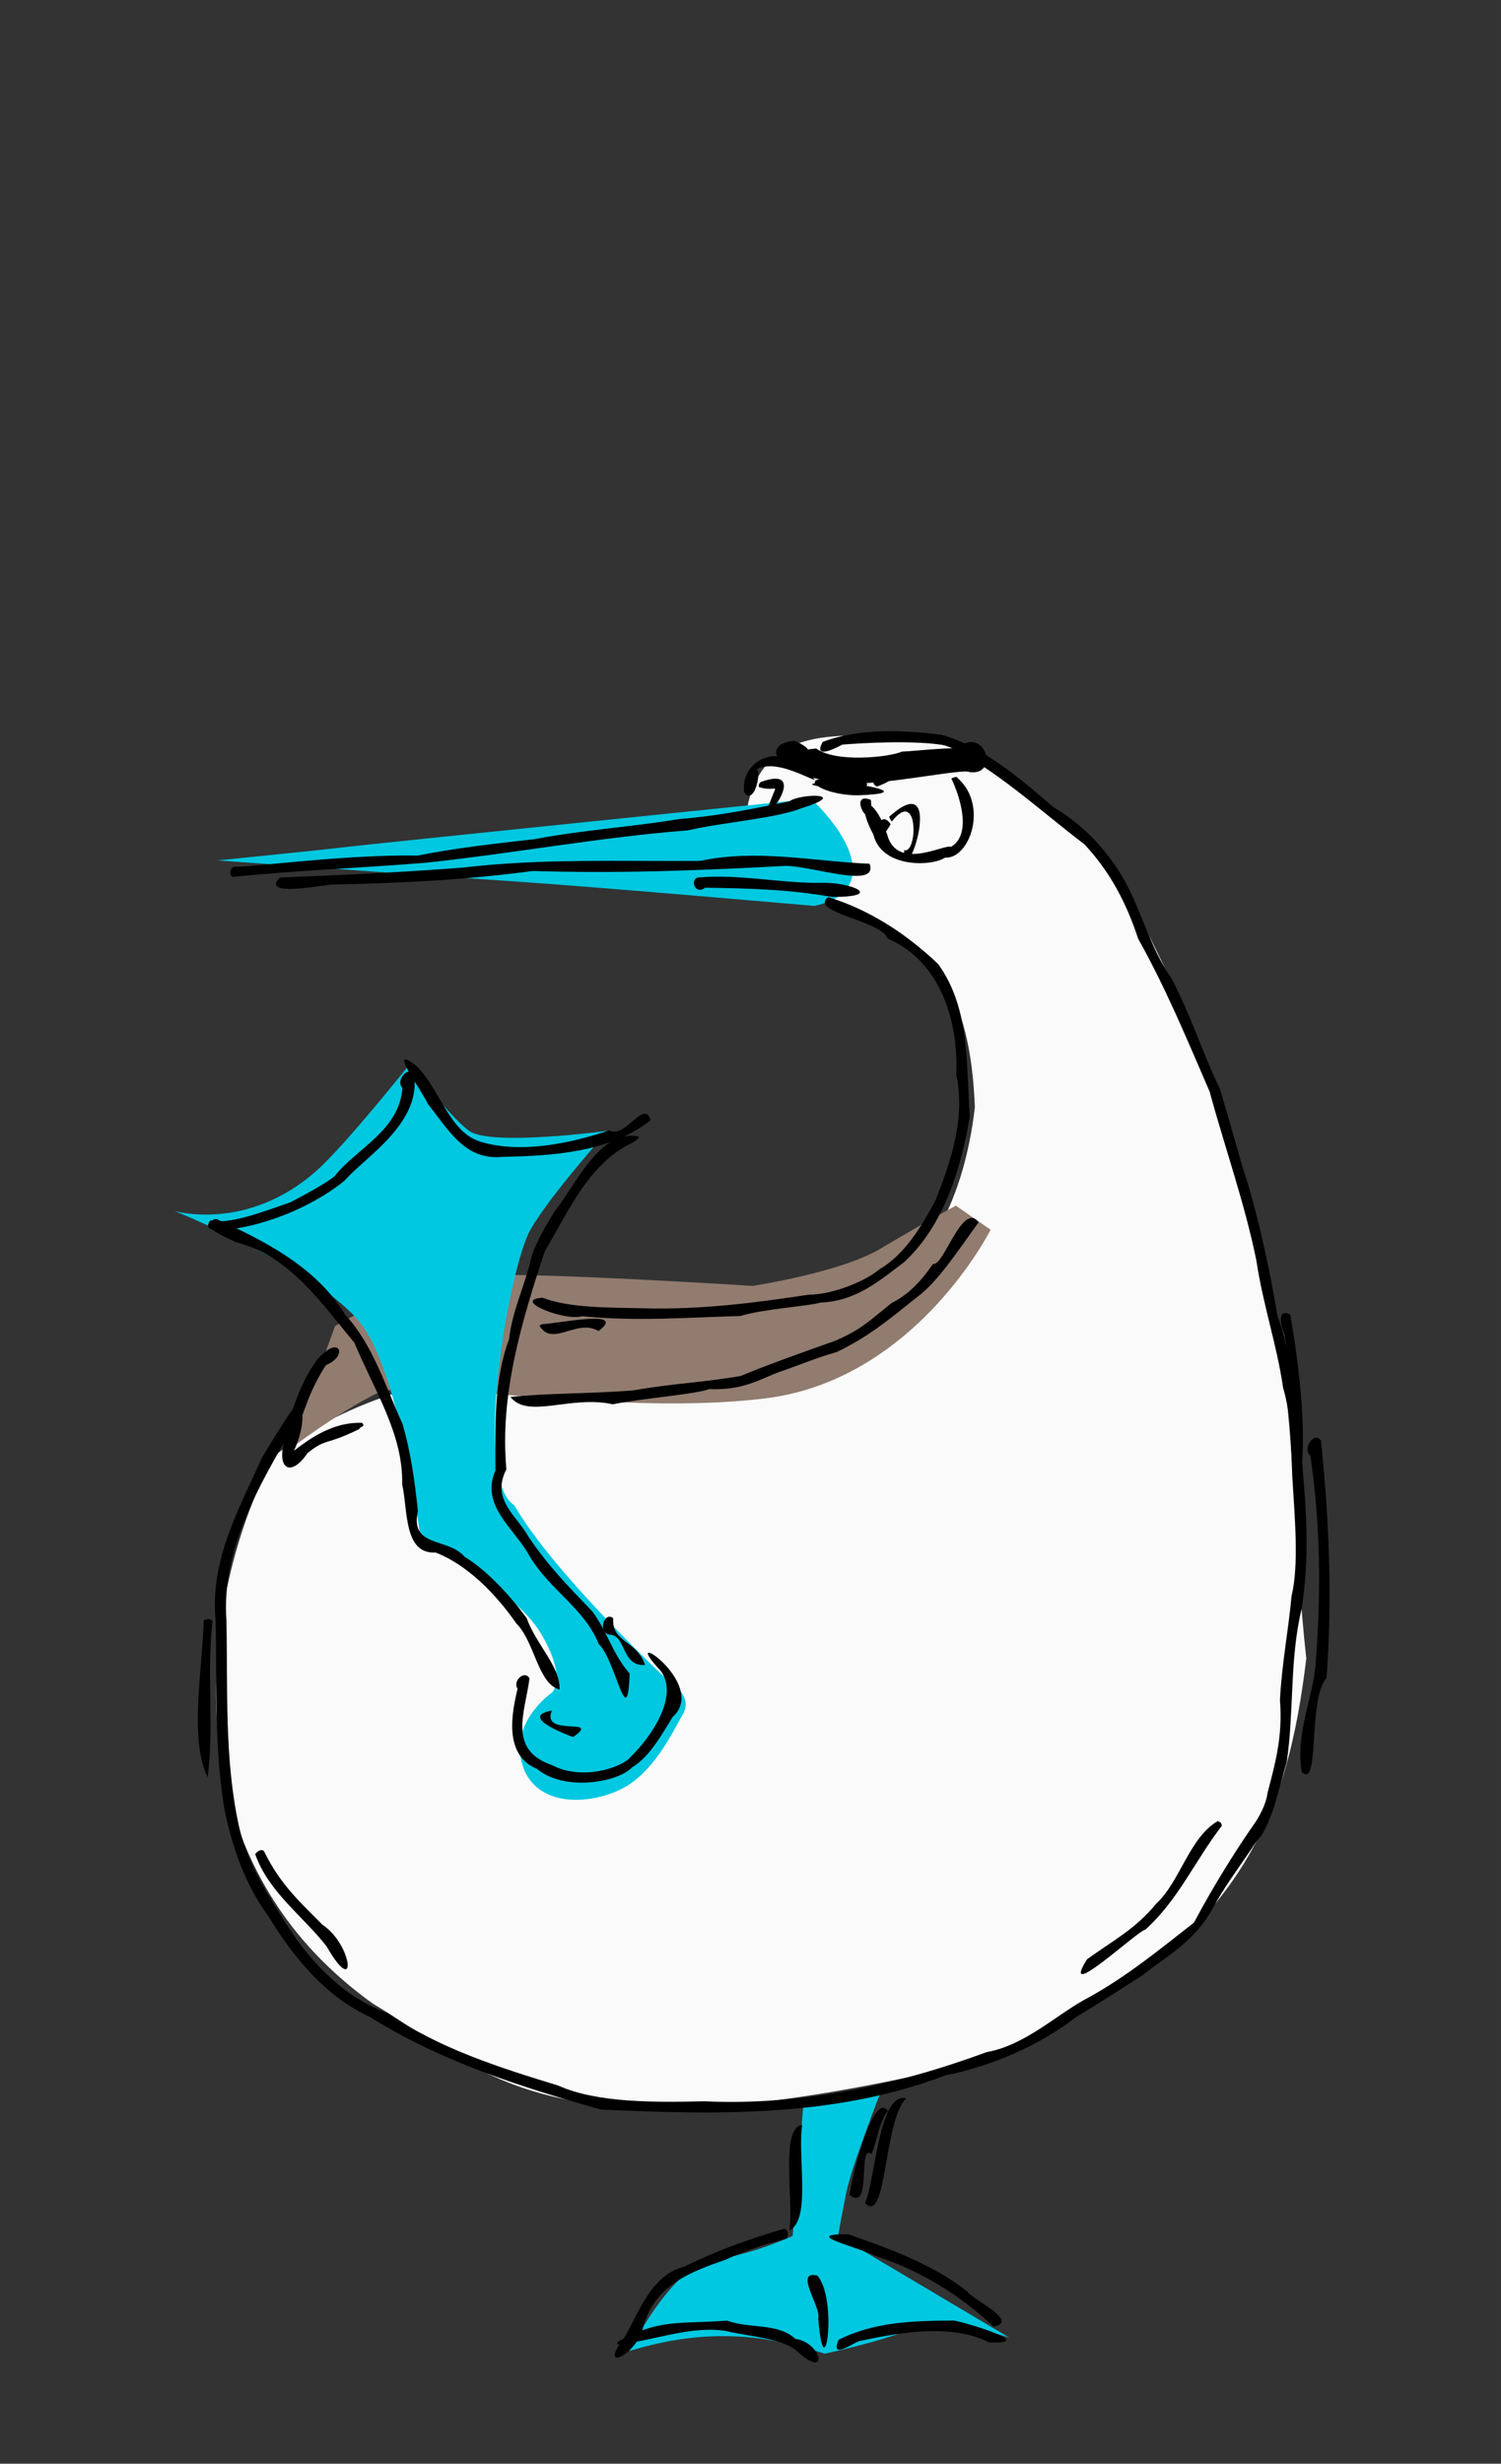 <svg xmlns="http://www.w3.org/2000/svg" width="390" height="640" viewBox="0 0 103.187 169.333">
    <rect x="0" y="0" width="103.187" height="169.333" fill="#333333" stroke="none"/>
    <g>
    <path d="M59.113 62.615s-8.696-3.149-7.672-7.44c1.216-5.096 5.892-4.522 8.832-4.683 7.94-.434 15.906 8.777 16.742 10.03 13.34 24.633 11.032 37.53 12.787 53.474-1.265 10.338-4.196 20.38-22.551 27.666-29.751 7.266-33.838.66-41.617-3.952-15.706-11.252-10.757-30.683-6.742-37.664 8.954-7.186 25.197-7.434 36.734-6.045 4.76-4.363 10.186-7.615 11.392-17.902-.24-5.692-1.528-10.86-7.905-13.484z" fill="#fafafa" fill-rule="evenodd"/>
        <path d="M68.1 84.519s-5.15 10.3-15.45 11.587c-10.3 1.288-24.278-1.471-26.67-.367-2.39 1.103-6.069 3.862-6.069 3.862l3.127-8.46s5.518-3.311 9.932-3.495c4.415-.184 18.761.735 18.761.735s6.07-.92 8.829-2.575a143.051 143.051 0 0 1 5.15-2.942z" fill="#917c6f" fill-rule="evenodd"/>
        <path d="M46.03 115.603s-7.91-7.357-10.669-12.14c-2.943-1.839-.326-16.466 1.104-18.944 1.427-2.473 5.334-6.805 5.334-6.805s-8.093 1.103-9.565 0c-1.47-1.104-4.046-4.599-4.046-4.599s-4.465 5.613-6.437 7.357c-4.783 4.23-9.749 2.76-9.749 2.76s10.484 4.23 13.06 8.092c2.574 3.863 3.862 14.53 3.862 14.53s6.437 3.311 8.277 6.438c1.839 3.127.735 4.047.735 4.047s-2.943 2.023-2.023 4.966c.92 2.943 4.598 2.759 6.805 1.655 2.208-1.103 3.495-3.862 4.23-5.15.737-1.287-.919-2.207-.919-2.207zM55.777 54.906s-30.532 3.127-32.003 3.311c-1.472.184-8.829.92-8.829.92s15.266 1.103 20.784 1.471c5.518.368 20.232 1.655 20.232 1.655 3.594-.682 3.58-3.67-.184-7.357zM60.56 143.744s-2.024 5.15-2.391 6.99c-.368 1.839-.552 2.942-.552 2.942l11.771 6.99s-4.414-1.472-6.805-.552c-2.391.92-5.886 1.655-5.886 1.655-3.931-1.273-8.033-1.835-13.427-.184 0 0 2.943-5.885 5.702-6.253 2.759-.368 5.518-1.656 5.518-1.656l.736-9.012z" fill="#00c8e1" fill-rule="evenodd"/>
        <g>
            <path d="M16.122 59.572c.816.073 7.681-.864 12.575-.765 2.582-.519 5.344-.826 8.038-1.129 3.297-.631 6.631-.831 9.945-1.384 2.59-.197 5.092-.694 7.577-1.217.779-.558 4.235-.585.871.463-1.824.724-5.36.96-7.842 1.53-6.017.467-12.014 1.592-18.033 2.228-4.395.355-8.858.529-13.279.971-.257-.138-.141-.678.148-.697zM19.237 60.313c4.23-.165 8.425-.362 12.61-.684 5.32-.636 10.81-.42 16.276-.459 3.94-.834 7.78.033 11.658.196.649 1.853-4.278.021-5.956.154-5.688.31-11.425.528-17.188.341-4.519.607-9.115.839-13.712.934-.338-.062-5.129.969-3.688-.482zM65.812 53.455c2.172 1.897.836 5.602-.843 5.49-.936.621-4.36.722-4.926-1.58-1.448-2.708.022-2.875.949.002.684 2.526 3.928.625 4.383.838 1.397-.804.704-3.263.043-4.662-.116-.038.42-.23.394-.088zM51.149 54.448c-.276-2.578 3.227-3.634 4.857-.832-1.066-.423-3.061-1.534-4.255-.565.786-.985.229 2.558-.602 1.397z"/>
            <path d="M47.994 60.31c2.89-.25 5.689.408 8.408.367 2.167-.067 4.451.99.773.967-2.896-.507-5.515-.585-8.705-.633-.66.537-1.08-.56-.476-.701zM56.932 61.661c2.82.842 5.416 2.556 7.564 4.6 2.226 3.089 1.908 6.938 2.176 10.49-.62 3.604-1.773 7.438-4.503 9.984-1.63 1.214-3.28 2.708-5.778 2.79-.583.22-3.98.444-5.485.922-3.592.106-7.299.385-10.888.016-1.146.369-4.91-1.113-2.727-1.27 1.903.732 4.7.67 7.027.727 3.832.103 7.519-.364 11.284-.937 1.506.01 3.76-.844 4.815-1.712 1.75-1.03 2.88-2.869 3.91-4.802 1.062-2.708 2.056-5.655 1.409-8.62.18-3.611-1.078-7.803-4.72-9.34-.371-1.229-5.436-1.8-4.084-2.847zM20.181 98.014c-2.364 4.06-4.972 8.482-4.615 13.37.103 4.724-.15 9.43.845 14.065.553 2.56 2.008 4.814 3.44 7.052 1.69 2.578 3.89 4.816 6.838 5.88 3.507 2.414 7.628 3.72 11.683 4.958 2.68 1.214 6.75 1.156 10.048 1.082 6.649.312 13.22-1.093 19.408-3.379 2.716-.48 4.903-2.679 7.043-3.772 2.614-1.454 4.773-3.221 7.212-5.133 1.282-2.43 3.675-6.4 5.7-8.84-.285 2.412-2.917 5.04-4.408 7.858-1.286 2.316-3.078 3.218-4.886 4.64-1.351.856-2.794 1.805-4.5 2.832-2.518 1.937-5.72 3.358-9.02 4.018-7.527 2.884-15.739 2.71-23.648 2.343-5.502-1.537-11.035-3.316-15.897-6.365-3.068-1.421-5.22-4.064-6.973-6.912-1.61-2.22-2.465-4.685-3.016-7.323-.71-4.245-.528-8.598-.605-12.933-.44-4.135 1.582-7.74 3.22-11.342.911-1.49 3.938-6.552 2.131-2.1zM14.608 111.452c-.406 3.487.117 7.41-.336 10.7-1.277-2.621-.358-7.439-.265-10.785.176-.085.503-.16.6.085z"/>
            <path d="M56.553 50.995c2.424-.928 5.402-.853 8.195-.487 2.76.783 5.35 2.957 7.663 4.965 2.507 1.467 4.42 3.774 5.535 6.337.813 1.819 1.398 3.729 2.598 5.45 1.422 2.748 1.986 4.782 3.323 7.595.701 2.303 1.198 4.244 1.951 6.614.871 2.979 1.492 5.973 2.008 8.986.555 1.48.794 3.007 1.125 4.905.512 2.144.468 4.436.724 7.13.22 2.733.218 5.46-.192 8.081-.838 3.435-.51 7.06-1.028 10.542-.56 1.823-1.186 5.101-2.42 5.68-.711-.754.88-1.832 1.105-3.584.489-1.86 1.059-3.839.851-6.346.12-2.47.576-4.753.797-7.16.519-2.179.221-5.348.049-8.253-.104-2.317-.066-4.131-.631-6.078-.417-2.909-1.397-5.745-1.84-8.765-.812-3.955-2.177-7.783-3.209-11.58-1.536-3.546-2.99-7.076-4.913-10.506-.806-2.453-1.92-4.587-3.684-6.48-3.093-2.359-6.099-5.162-9.43-6.783-2.123-.424-6.054-.176-7.22-.082-.534.29-2.02 1.015-1.357-.18z"/>
            <path d="M90.81 99.005c.559 5.392.793 10.899.382 16.325-1.315 1.504-.426 7.636-1.698 6.476-.465-2.586.794-5.303.939-7.323.386-4.755.364-9.697-.356-14.44-.57-.456.253-1.692.732-1.038zM88.707 90.358c.632 3.81 1.221 8.39.6 11.91-.962-3.006-.392-7.216-1.01-10.627-.238-.435-.552-1.785.41-1.283zM36.399 115.353c-.277 2.282-1.546 4.9 1.542 5.962 2.09 1.102 4.828.164 5.414-.562 1.5-1.46 3.34-4.26 2.047-5.938-3.118-3.307 3.395.882.839 3.196-.807 1.321-1.638 2.777-2.782 3.456-.92 1.004-4.615 1.717-6.551.103-2.323-.962-1.711-3.887-1.327-5.504-.363-.526.485-1.316.818-.713zM44.73 76.996c-2.857 2.213-6.663 2.44-10.2 2.515-2.54.246-3.64-1.769-5.115-3.637-.454-1.002-2.87-4.207-.803-2.625 1.637 1.584 2.245 4.553 4.408 5.217 2.694.84 6.17.141 8.869-.78 1.092.631 2.392-2.199 2.84-.69z"/>
            <path d="M28.47 73.867c.465 3.367-3.316 5.61-4.775 7.268-1.255 1.039-3.351 2.248-5.86 2.942-.535.164-4.31 1.081-3.386-.189 1.32.264 3.415-.513 5.537-1.265.863-.453 2.478-1.315 3.021-1.788 1.466-1.888 4.443-3.108 4.658-6.06-.504-.503.416-1.583.806-.908z"/>
            <path d="M14.86 83.774c3.367 1.526 6.912 3.333 8.884 6.607 1.93 2.068 2.844 5.156 3.929 7.485.537 1.863.825 3.743 1.055 6.004-.56 2.53 2.082 1.786 3.21 3.13 1.41.84 3.057 2.553 4.27 4.217.647 1.817 2.325 3.334 2.259 4.906-1.483-.379-1.708-3.289-2.965-4.534-1.447-2.086-3.415-4.06-5.554-4.883-2.219.122-1.896-2.939-2.302-4.686.089-3.46-1.958-6.532-3.283-9.736-2.236-2.667-4.446-5.991-8.127-6.903-.437-.229-2.94-1.2-1.376-1.607zM43.623 78.477c-3.111 1.353-4.554 4.826-6.178 7.53-1.589 4.852-3.095 9.806-2.634 14.977-1.07 2.106.689 3.136 1.538 4.662 1.348 2.003 2.802 3.473 4.373 5.109 1.102 1.518 1.379 2.906 2.563 4.27-.144 4.271-.96-.97-2.124-2.029-.996-2.49-3.44-3.75-4.813-6.146-1.02-1.828-3.339-3.372-2.289-5.787-.004-3.159-.12-6.189.938-9.019.196-1.82.98-3.472 1.439-5.21.153-1.006 1.015-2.483 1.673-3.546 1.488-1.892 3.128-5.638 5.672-5.193.432.046-.312.402-.158.382zM55.148 146.055c-.343 2.098.644 6.54-.888 7.239.347-1.668-.672-7.125.888-7.239zM53.993 153.893c-1.44.316-3.45 1.093-4.083 1.406-2.348.819-4.857 1.7-5.682 4.581-.378 1.968-3.213 3.279-1.32.804.97-1.637 1.84-4.325 4.08-4.875 2.221-1.087 4.318-1.865 6.924-2.63.29.05.353.602.08.714z"/>
            <path d="M42.451 160.95c2.906-1.583 4.066-1.205 7.527-1.452 1.57.572 3.486.135 4.708 1.257 1.847.26 2.32 2.89.08.821-1.048-.894-3.128-.948-4.865-1.37-2.492-.383-5.013.7-7.458.932l.008-.187zM57.648 160.817c2.476-1.249 5.213-1.316 7.955-1.323 1.002.186 5.77 1.653 2.38 1.494-2.42-1.226-5.692-.781-8.755-.113-.354-.058-2.216 1.462-1.58-.058zM68.301 159.908c-2.326-2.184-5.041-3.86-8.119-4.856-1.093-.59-5.266-1.522-1.87-1.493 2.693.956 5.74 1.996 8.21 3.956.3.513 3.626 2.042 1.78 2.393zM58.401 150.858c.218-1.602 1.702-7.173 2.64-5.764-.621.707-.734 2.081-1.136 2.956-.979-.755.082 4.036-1.504 2.808z"/>
            <path d="M56.184 156.4c1.442 1.602.48 8.214.067 2.93.211-.757-1.7-3.316-.067-2.93zM62.306 144.22c-1.573 1.469-1.32 8.771-2.837 7.195.709-1.536.937-7.68 2.837-7.194zM84 125.482c-1.865 2.42-2.999 5.11-5.273 7.15-.48.027-5.974 5.18-3.999 2.03 1.898-1.366 3.307-2.068 4.767-3.83 1.648-1.532 2.268-4.549 4.234-5.676l.218.139.052.186zM18.145 127.226c1.133 2.342 2.603 3.618 4.012 5.052 2.111 1.404 2.427 5.197.289 1.489-1.628-2.088-3.99-3.728-4.903-6.334.124-.163.393-.388.602-.207zM54.616 50.913c2.957 1.303-2.379.948 1.494.529 1.328.988 4.971.615 5.896.217.888-.025 5.326-.544 3.453.09 2.13-2.351 3.442 1.634 1.17 1.314-.324-.255-5.541.834-7.868.772-1.533-.027-4.619-.497-3.037-1.062-1.508 1.13-3.848-1.634-1.108-1.86zM59.869 54.975c.29 2.774-1.766-.687.001 0z"/>
            <path d="M60.04 53.724c2.379-2.96 3.085-.67.237.341l-.202-.154-.035-.188zM37.26 91.01c1.172-.044 5.919-1.069 3.883.474-1.487-.893-3.17 1.14-4.057-.372l.174-.102zM67.274 84.007c-1.469 2.026-2.829 4.13-4.263 5.169-1.944 1.55-3.214 2.64-5.479 3.745-1.627.471-2.086.732-4.028 1.397-1.321.51-2.482 1.255-4.749 1.155-.975.363-4.505.62-6.632 1.044-2.89-.646-5.822 1.037-7.028-.5 2.335-.267 5.43-.215 8.408-.453 2.972-.508 4.843-.544 7.43-.997 1.55-.661 4.49-1.71 6.526-2.432 1.788-.788 2.276-1.33 3.856-2.596.953-.464 1.848-1.244 2.828-2.677.708.237 2.026-4.325 3.131-2.855zM24.72 98.208c-2.404 1.186-2.26.602-3.584 1.667-1.191 1.787-2.403 1.113-1.308-1.725.269-1.842 1.56-4.5 2.416-5.142 1.159-1.058 1.606.228.159.82-.815 1.262-1.216 2.315-1.616 3.443.099 1.833-1.641 4.471-1.018 2.79 1.252-.994 2.945-2.346 5.125-2.268.274.283-.187.254-.173.415zM61.173 56.096c4.02-3.573.954 5.588.982 2.33.92.32 1.027-4.315-.817-1.996-.01.138-.299-.346-.165-.334zM61.228 56.643c-1.319 2.398-1.034-1.456 0 0z"/>
            <path d="M57.824 53.597c5.229.978-5.798.412-.518.116 1.8.147 5.781.809 1.633.95-2.812-.027-4.637-1.65-.492-.988 3.415.03-1.858 1.57-.623-.077zM42.156 111.227c-.107 1.705 1.587 1.46 2.189 3.202-1.638.145-1.285-2.075-2.447-2.078-.853-.179-.33-1.637.258-1.124zM37.94 117.568c-.781 1.866 3.48.403 1.464 1.816.266.105-4.006-1.37-1.464-1.816zM52.335 53.732c3.648-1.283-.411 3.81.642 1.286.512-1.355.464-.535-.798-.917-.053-.13.022-.32.156-.369z"/>
        </g>
    </g>
</svg>
